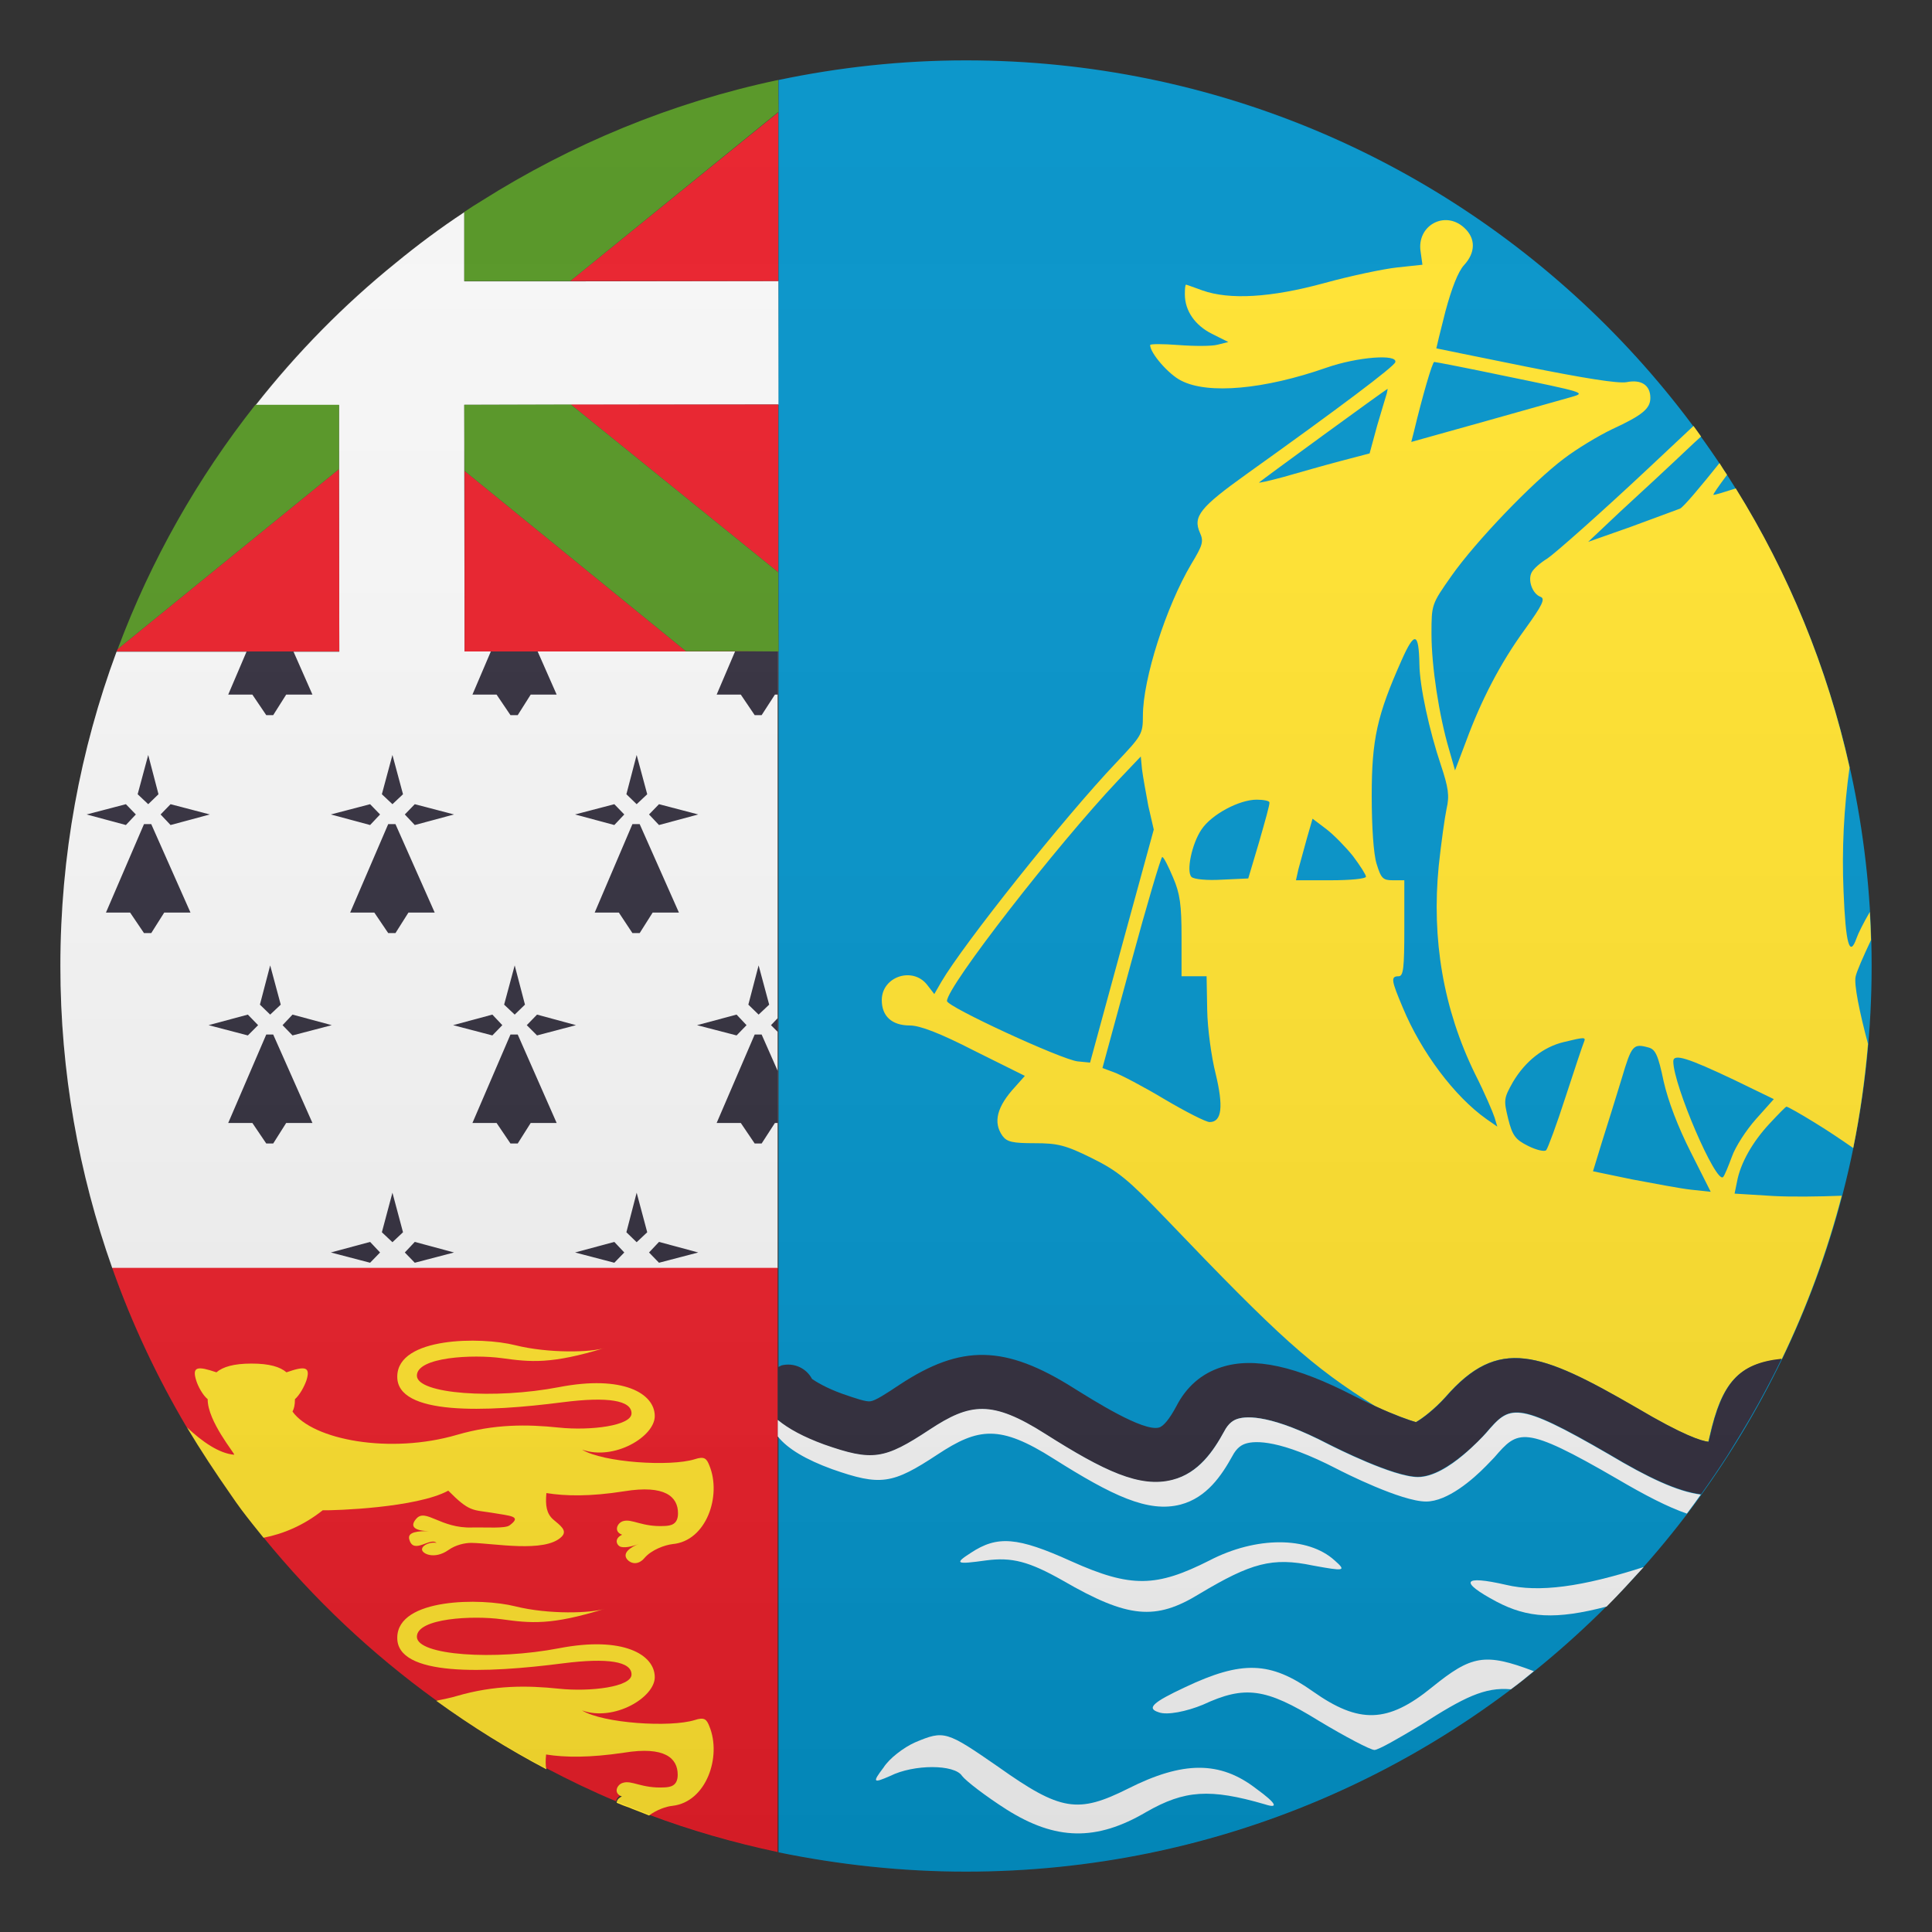 <?xml version="1.0" encoding="utf-8"?>
<!-- Generator: Adobe Illustrator 21.0.0, SVG Export Plug-In . SVG Version: 6.00 Build 0)  -->
<svg version="1.1" id="Layer_1" xmlns="http://www.w3.org/2000/svg" xmlns:xlink="http://www.w3.org/1999/xlink" x="0px" y="0px"
	 width="64px" height="64px" viewBox="0 0 64 64" enable-background="new 0 0 64 64" xml:space="preserve">
<rect x="0" y="0" width="64" height="64" fill="#333333" stroke="none"/>
<path fill="#F5F5F5" d="M25.79,9.31L25.79,9.31h-0.02l-6.88,0.01l-3.51,0l0-2.19v-0.1c-0.79,0.52-1.54,1.08-2.27,1.68
	c-1.72,1.39-3.27,2.97-4.64,4.71l2.76,0l0,2.13l0.01,6.04H3.86C2.66,24.83,2,28.33,2,32c0,3.51,0.61,6.88,1.72,10.01h22.04V21.58
	H15.39l-0.01-5.97l0-2.2l3.53,0l6.86-0.01h0.02h0.01L25.79,9.31z"/>
<path fill="#0091C8" d="M32,2c-2.13,0-4.21,0.23-6.21,0.65v58.71C27.79,61.77,29.87,62,32,62c16.57,0,30-13.43,30-30
	C62,15.43,48.57,2,32,2z"/>
<path fill="#FFE12C" d="M61.47,32.35c0.03-0.16,0.26-0.68,0.51-1.21c-0.01-0.31-0.02-0.62-0.04-0.93c-0.21,0.36-0.39,0.72-0.44,0.87
	c-0.23,0.65-0.36,0.2-0.43-1.55c-0.06-1.38,0.01-2.76,0.2-4.11c-0.74-3.32-2.03-6.44-3.77-9.24c-0.41,0.13-0.73,0.23-0.74,0.21
	c-0.02-0.01,0.16-0.27,0.45-0.66c-0.09-0.13-0.17-0.26-0.25-0.39c-0.6,0.75-1.2,1.47-1.31,1.51c-0.15,0.06-0.9,0.33-1.65,0.61
	l-1.39,0.49l1.05-0.99c0.59-0.54,1.69-1.56,2.46-2.29l0.23-0.21c-0.08-0.11-0.16-0.23-0.25-0.35l-1.46,1.37
	c-1.63,1.53-3.15,2.87-3.38,3.02c-0.23,0.14-0.46,0.34-0.52,0.46c-0.14,0.25,0.02,0.71,0.29,0.81c0.17,0.06,0.06,0.28-0.51,1.07
	c-0.83,1.14-1.46,2.37-1.96,3.73l-0.36,0.95l-0.2-0.7c-0.33-1.12-0.58-2.75-0.58-3.82c0-0.98,0-0.98,0.66-1.92
	c0.8-1.14,2.68-3.1,3.73-3.89c0.42-0.32,1.13-0.75,1.59-0.97c1.02-0.47,1.27-0.69,1.27-1.04c0-0.42-0.3-0.62-0.79-0.52
	c-0.28,0.05-1.41-0.13-3.35-0.52c-1.6-0.32-2.94-0.6-2.95-0.6c0-0.01,0.13-0.56,0.3-1.22c0.21-0.78,0.42-1.32,0.62-1.54
	c0.38-0.41,0.39-0.88,0.01-1.23c-0.64-0.6-1.59-0.08-1.45,0.79l0.06,0.43l-0.84,0.09c-0.46,0.05-1.55,0.28-2.42,0.52
	c-1.76,0.48-3.13,0.56-4.03,0.24c-0.28-0.1-0.52-0.19-0.54-0.19c-0.03,0-0.04,0.14-0.04,0.32c0,0.55,0.34,1.03,0.9,1.31l0.54,0.27
	l-0.36,0.09c-0.19,0.05-0.76,0.05-1.29,0.01c-0.52-0.04-0.94-0.04-0.94,0c0,0.27,0.62,0.98,1.03,1.18c0.89,0.46,2.75,0.29,4.81-0.43
	c1.03-0.36,2.37-0.46,2.28-0.18c-0.05,0.15-1.84,1.5-4.92,3.7c-1.55,1.11-1.79,1.41-1.55,1.95c0.13,0.29,0.09,0.41-0.29,1.04
	c-0.83,1.4-1.6,3.8-1.6,5.02c0,0.61-0.04,0.66-0.88,1.55c-1.72,1.81-5.07,6.02-5.8,7.27l-0.23,0.4l-0.24-0.31
	c-0.48-0.61-1.5-0.27-1.5,0.51c0,0.53,0.33,0.84,0.93,0.84c0.33,0,0.99,0.25,2.14,0.84l1.67,0.83L33.63,36
	c-0.61,0.66-0.74,1.18-0.42,1.63c0.15,0.2,0.34,0.24,1.06,0.24c0.76,0,1.02,0.06,1.89,0.49c0.87,0.43,1.2,0.7,2.47,2.02
	c3.75,3.92,4.81,4.88,6.94,6.21c0.61,0.28,1.1,0.45,1.33,0.52c0.2-0.11,0.61-0.42,0.98-0.83c1.75-2.01,3.12-1.51,6.32,0.35
	c1.57,0.93,2.17,1.11,2.39,1.13l0.04-0.17c0.4-1.78,0.96-2.43,2.39-2.56c0.83-1.72,1.5-3.54,1.99-5.42
	c-0.76,0.03-1.68,0.04-2.25,0.01l-1.3-0.08l0.08-0.39c0.11-0.61,0.51-1.32,1.08-1.93c0.28-0.3,0.53-0.56,0.56-0.56
	c0.04,0,0.45,0.23,0.92,0.52c0.41,0.25,0.86,0.55,1.29,0.85c0.23-1.13,0.39-2.28,0.49-3.45C61.6,33.54,61.41,32.6,61.47,32.35z
	 M46.84,14.29c0.28-1.17,0.61-2.3,0.67-2.3c0.05,0,1.08,0.2,2.32,0.46c2.67,0.55,2.72,0.56,2.23,0.7c-0.21,0.06-1.49,0.42-2.84,0.8
	l-2.47,0.69L46.84,14.29z M36.11,35.2l-0.41-0.04c-0.54-0.06-4.33-1.81-4.33-2c0-0.48,3.63-5.15,5.66-7.3l0.76-0.8l0.04,0.42
	c0.03,0.24,0.13,0.79,0.21,1.22l0.18,0.78l-1.06,3.87L36.11,35.2z M40.07,37.17c-0.12,0-0.79-0.34-1.5-0.76
	c-0.7-0.42-1.45-0.81-1.67-0.89l-0.38-0.14l0.95-3.49c0.52-1.92,0.99-3.5,1.03-3.5c0.05,0,0.2,0.3,0.36,0.68
	c0.23,0.53,0.28,0.91,0.28,1.97v1.3h0.42h0.41l0.02,1.12c0.01,0.61,0.14,1.56,0.28,2.11C40.53,36.65,40.48,37.17,40.07,37.17z
	 M41.71,27.89l-0.36,1.21l-0.87,0.04c-0.48,0.03-0.93-0.01-1.01-0.09c-0.18-0.18,0.01-1.1,0.33-1.57c0.33-0.5,1.25-0.99,1.83-0.99
	c0.23,0,0.42,0.04,0.42,0.09C42.07,26.64,41.9,27.22,41.71,27.89z M44.09,29.16h-1.16l0.08-0.36c0.05-0.19,0.18-0.65,0.28-1.02
	l0.19-0.66l0.45,0.34c0.25,0.19,0.65,0.6,0.89,0.9c0.24,0.32,0.43,0.62,0.43,0.68C45.25,29.11,44.73,29.16,44.09,29.16z
	 M44.38,15.28c-0.53,0.14-1.37,0.38-1.86,0.52c-0.48,0.13-0.84,0.21-0.81,0.18c0.1-0.09,4.22-3.1,4.26-3.1l-0.03,0.15
	c-0.03,0.09-0.17,0.57-0.32,1.07l-0.25,0.92L44.38,15.28z M49.24,37.07c-1.06-0.75-2.16-2.22-2.77-3.69
	c-0.38-0.9-0.41-1.04-0.14-1.04c0.16,0,0.19-0.27,0.19-1.59v-1.59h-0.38c-0.33,0-0.39-0.06-0.54-0.55c-0.1-0.32-0.16-1.22-0.16-2.25
	c0-1.88,0.18-2.67,0.99-4.49c0.43-0.97,0.57-0.93,0.59,0.14c0.01,0.74,0.33,2.2,0.71,3.33c0.25,0.75,0.29,1.02,0.19,1.45
	c-0.06,0.28-0.18,1.14-0.26,1.89c-0.24,2.43,0.15,4.74,1.2,6.89c0.32,0.63,0.6,1.29,0.65,1.45l0.09,0.3L49.24,37.07z M52.47,34.52
	c-0.04,0.09-0.31,0.9-0.61,1.82c-0.29,0.9-0.59,1.71-0.64,1.76c-0.05,0.06-0.32,0-0.6-0.14c-0.42-0.21-0.52-0.34-0.66-0.9
	c-0.15-0.62-0.15-0.67,0.16-1.22c0.41-0.69,1.01-1.16,1.68-1.32C52.5,34.35,52.54,34.35,52.47,34.52z M56.02,39.41
	c-0.37-0.04-1.25-0.21-1.95-0.34l-1.3-0.27l0.3-0.98c0.17-0.54,0.46-1.46,0.65-2.09c0.33-1.11,0.38-1.17,0.89-1.03
	c0.23,0.06,0.32,0.26,0.5,1.12c0.15,0.66,0.47,1.5,0.9,2.35l0.66,1.31L56.02,39.41z M58.17,37.07c-0.33,0.37-0.69,0.93-0.8,1.25
	c-0.12,0.32-0.24,0.62-0.29,0.67c-0.23,0.25-1.65-3.05-1.65-3.83c0-0.27,0.47-0.12,2.01,0.61l1.32,0.64L58.17,37.07z"/>
<path fill="#302C3B" d="M56.64,47.59l-0.04,0.17c-0.22-0.02-0.82-0.2-2.39-1.13c-3.2-1.85-4.57-2.36-6.32-0.35
	c-0.37,0.41-0.78,0.72-0.98,0.83c-0.23-0.06-0.73-0.24-1.33-0.52c-0.23-0.1-0.47-0.22-0.73-0.35c-1.92-0.99-3.31-1.3-4.39-0.95
	c-0.66,0.21-1.16,0.65-1.49,1.29c-0.23,0.43-0.43,0.67-0.58,0.71c-0.53,0.14-2.18-0.91-2.81-1.3c-2.28-1.44-3.73-1.47-5.78-0.12
	c-0.45,0.3-0.8,0.53-0.97,0.55c-0.14,0.02-0.47-0.09-0.93-0.25c-0.53-0.19-0.87-0.4-1-0.49c-0.19-0.36-0.6-0.55-1.01-0.45
	l-0.12,0.06l-0.01,0v1v0.76l0.01,0c0.35,0.29,0.85,0.57,1.53,0.81c1.6,0.56,1.99,0.5,3.49-0.49c1.35-0.89,2.06-0.99,3.84,0.14
	c1.95,1.23,3.13,1.8,4.21,1.52c0.86-0.23,1.36-0.97,1.71-1.6C40.7,47.13,40.87,47.05,41,47c0.32-0.1,1.14-0.13,3.02,0.84
	c0.22,0.11,2.14,1.08,2.95,1.08c0.49,0,1.05-0.36,1.5-0.73c0.37-0.3,0.66-0.61,0.76-0.73c0.79-0.91,0.95-1.1,4.07,0.71
	c1.29,0.77,2.26,1.23,3.05,1.33c0.3-0.42,0.59-0.85,0.87-1.28l0.16-0.26c0.4-0.64,0.79-1.3,1.14-1.97l0.09-0.17
	c0.14-0.27,0.28-0.54,0.41-0.81C57.59,45.16,57.04,45.81,56.64,47.59z"/>
<polygon fill="#302C3B" points="25.54,33.96 25.76,34.18 25.77,34.19 25.77,33.72 25.76,33.73 "/>
<polygon fill="#302C3B" points="23.09,33.96 24.4,34.3 24.73,33.96 24.4,33.61 "/>
<polygon fill="#302C3B" points="24.79,33.28 25.13,33.61 25.48,33.28 25.13,31.98 "/>
<polygon fill="#302C3B" points="25.77,37.2 25.77,35.48 25.76,35.47 25.23,34.27 25,34.27 23.74,37.2 24.54,37.2 25,37.88 
	25.23,37.88 25.67,37.2 25.76,37.2 "/>
<polygon fill="#302C3B" points="17.45,33.96 17.79,34.3 19.08,33.96 17.79,33.61 "/>
<polygon fill="#302C3B" points="15.01,33.96 16.31,34.3 16.64,33.96 16.31,33.61 "/>
<polygon fill="#302C3B" points="16.7,33.28 17.05,33.61 17.39,33.28 17.05,31.98 "/>
<polygon fill="#302C3B" points="16.91,34.27 15.65,37.2 16.45,37.2 16.91,37.88 17.15,37.88 17.58,37.2 18.44,37.2 17.15,34.27 "/>
<polygon fill="#302C3B" points="9.36,33.96 9.69,34.3 10.99,33.96 9.69,33.61 "/>
<polygon fill="#302C3B" points="8.55,33.96 8.21,33.61 6.91,33.96 8.21,34.3 "/>
<polygon fill="#302C3B" points="8.61,33.28 8.95,33.61 9.3,33.28 8.95,31.98 "/>
<polygon fill="#302C3B" points="8.82,34.27 7.56,37.2 8.36,37.2 8.82,37.88 9.05,37.88 9.48,37.2 10.35,37.2 9.05,34.27 "/>
<polygon fill="#302C3B" points="25,23.69 25.23,23.69 25.67,23.01 25.76,23.01 25.77,23.01 25.77,21.58 25.76,21.58 24.35,21.58 
	23.74,23.01 24.54,23.01 "/>
<polygon fill="#302C3B" points="16.91,23.69 17.15,23.69 17.58,23.01 18.44,23.01 17.81,21.58 16.26,21.58 15.65,23.01 16.45,23.01 
	"/>
<polygon fill="#302C3B" points="8.82,23.69 9.05,23.69 9.48,23.01 10.35,23.01 9.72,21.58 8.17,21.58 7.56,23.01 8.36,23.01 "/>
<polygon fill="#302C3B" points="6.95,26.98 5.65,26.64 5.32,26.98 5.65,27.33 "/>
<polygon fill="#302C3B" points="4.5,26.98 4.17,26.64 2.87,26.98 4.17,27.33 "/>
<polygon fill="#302C3B" points="5.25,26.31 4.91,25.01 4.56,26.31 4.91,26.64 "/>
<polygon fill="#302C3B" points="4.77,27.3 3.51,30.23 4.31,30.23 4.77,30.91 5.01,30.91 5.44,30.23 6.31,30.23 5.01,27.3 "/>
<polygon fill="#302C3B" points="15.04,26.98 13.74,26.64 13.41,26.98 13.74,27.33 "/>
<polygon fill="#302C3B" points="12.59,26.98 12.26,26.64 10.96,26.98 12.26,27.33 "/>
<polygon fill="#302C3B" points="13.35,26.31 13,25.01 12.65,26.31 13,26.64 "/>
<polygon fill="#302C3B" points="12.86,27.3 11.6,30.23 12.4,30.23 12.86,30.91 13.1,30.91 13.53,30.23 14.4,30.23 13.1,27.3 "/>
<polygon fill="#302C3B" points="23.13,26.98 21.83,26.64 21.5,26.98 21.83,27.33 "/>
<polygon fill="#302C3B" points="20.68,26.98 20.35,26.64 19.05,26.98 20.35,27.33 "/>
<polygon fill="#302C3B" points="21.44,26.31 21.09,25.01 20.75,26.31 21.09,26.64 "/>
<polygon fill="#302C3B" points="20.95,27.3 19.7,30.23 20.5,30.23 20.95,30.91 21.19,30.91 21.62,30.23 22.49,30.23 21.19,27.3 "/>
<polygon fill="#302C3B" points="13.41,41.49 13.74,41.83 15.04,41.49 13.74,41.14 "/>
<polygon fill="#302C3B" points="10.96,41.49 12.26,41.83 12.59,41.49 12.26,41.14 "/>
<polygon fill="#302C3B" points="12.65,40.82 13,41.15 13.35,40.82 13,39.51 "/>
<polygon fill="#302C3B" points="21.5,41.49 21.83,41.83 23.13,41.49 21.83,41.14 "/>
<polygon fill="#302C3B" points="19.05,41.49 20.35,41.83 20.68,41.49 20.35,41.14 "/>
<polygon fill="#302C3B" points="20.75,40.82 21.09,41.15 21.44,40.82 21.09,39.51 "/>
<polygon fill="#E81C27" points="22.72,21.57 15.39,15.6 15.39,21.58 16.26,21.58 17.81,21.58 24.35,21.58 25.76,21.58 25.77,21.58 
	24.36,21.57 "/>
<polygon fill="#E81C27" points="18.89,9.31 25.77,9.31 25.78,9.31 25.78,3.71 25.77,3.73 "/>
<polygon fill="#E81C27" points="18.91,13.4 25.77,18.95 25.78,18.96 25.78,20.43 25.78,13.4 25.77,13.4 "/>
<polygon fill="#E81C27" points="3.9,21.5 3.86,21.58 8.17,21.58 9.72,21.58 11.24,21.58 11.23,15.54 "/>
<polygon fill="#E81C27" points="25.78,2.65 25.78,3.11 25.78,2.65 "/>
<polygon fill="#529320" points="25.78,20.43 25.78,18.96 25.77,18.95 18.91,13.4 15.38,13.41 15.39,15.6 22.72,21.57 24.36,21.57 
	25.77,21.58 25.78,21.58 25.79,21.58 25.79,21.33 "/>
<path fill="#529320" d="M25.78,3.11l0-0.46l-0.01,0c-3.54,0.75-6.85,2.13-9.81,4c-0.2,0.12-0.39,0.24-0.58,0.37v0.1l0,2.19l3.51,0
	l6.88-5.59l0.02-0.01l0-0.01L25.78,3.11z"/>
<path fill="#529320" d="M8.46,13.41C6.55,15.83,5,18.55,3.9,21.5l7.33-5.96l0-2.13L8.46,13.41z"/>
<path fill="#F5F5F5" d="M53.3,48.18c-3.12-1.81-3.29-1.62-4.07-0.71c-0.1,0.11-0.39,0.42-0.76,0.73c-0.44,0.37-1,0.73-1.5,0.73
	c-0.81,0-2.73-0.97-2.95-1.08C42.14,46.87,41.32,46.9,41,47c-0.13,0.04-0.3,0.13-0.45,0.42c-0.35,0.64-0.84,1.38-1.71,1.6
	c-1.08,0.28-2.27-0.29-4.21-1.52c-1.78-1.13-2.49-1.03-3.84-0.14c-1.5,0.99-1.89,1.05-3.49,0.49c-0.68-0.25-1.18-0.52-1.53-0.81
	l-0.01,0v0.55l0.01,0c0.32,0.4,0.92,0.76,1.8,1.08c1.6,0.56,1.99,0.5,3.49-0.49c1.35-0.89,2.06-0.99,3.84,0.14
	c1.95,1.23,3.13,1.8,4.21,1.52c0.87-0.23,1.36-0.97,1.71-1.6c0.15-0.29,0.32-0.38,0.45-0.42c0.32-0.1,1.14-0.13,3.02,0.84
	c0.21,0.11,2.13,1.08,2.95,1.08c0.71,0,1.55-0.73,1.99-1.18c0.12-0.12,0.22-0.23,0.27-0.28c0.79-0.91,0.95-1.1,4.07,0.71
	c0.92,0.54,1.67,0.93,2.31,1.15c0.16-0.21,0.31-0.42,0.46-0.63C55.56,49.41,54.59,48.95,53.3,48.18z"/>
<path fill="#F5F5F5" d="M32.67,51.69c0.85-0.11,1.41,0.03,2.54,0.67c2.16,1.25,3.07,1.33,4.52,0.44c1.72-1.03,2.42-1.22,3.76-0.94
	c1.04,0.19,1.13,0.19,0.72-0.17c-0.88-0.8-2.6-0.8-4.14,0c-1.76,0.89-2.6,0.92-4.58,0.03c-1.79-0.81-2.45-0.86-3.33-0.28
	C31.6,51.8,31.67,51.83,32.67,51.69z"/>
<path fill="#F5F5F5" d="M49.89,52.5c-1.44-0.33-1.57-0.11-0.31,0.56c1.03,0.54,1.95,0.6,3.64,0.16c0.42-0.42,0.83-0.87,1.23-1.31
	C52.4,52.57,50.98,52.76,49.89,52.5z"/>
<path fill="#F5F5F5" d="M47.44,55.89c-1.47,1.2-2.42,1.22-3.95,0.14c-1.41-1-2.35-1.03-4.23-0.14c-1.07,0.5-1.29,0.7-0.88,0.83
	c0.28,0.11,0.94-0.03,1.47-0.25c1.38-0.64,2.07-0.56,3.83,0.53c0.88,0.53,1.72,0.97,1.85,0.97s0.81-0.39,1.54-0.83
	c1.42-0.91,2.11-1.26,2.98-1.18c0.26-0.19,0.51-0.39,0.76-0.6C49.18,54.74,48.74,54.84,47.44,55.89z"/>
<path fill="#F5F5F5" d="M41.61,59.25c-1.19-0.92-2.42-0.92-4.24,0c-1.66,0.83-2.23,0.75-4.3-0.72c-1.72-1.19-1.79-1.22-2.76-0.81
	c-0.38,0.17-0.85,0.53-1.04,0.83c-0.38,0.5-0.35,0.53,0.22,0.28c0.78-0.39,2.13-0.39,2.38,0c0.13,0.17,0.78,0.67,1.47,1.11
	c1.63,1.03,2.98,1.06,4.64,0.08c1.26-0.72,2.1-0.78,3.92-0.25C42.36,59.92,42.3,59.75,41.61,59.25z"/>
<path fill="#E81C27" d="M20.59,59.47c-0.29-0.1-0.17-0.39,0.03-0.45c0.3-0.09,0.62,0.19,1.38,0.15c0.19-0.01,0.44-0.04,0.44-0.42
	c0-0.55-0.43-0.95-1.78-0.73c-1.14,0.18-1.95,0.16-2.58,0.06c-0.02,0.2-0.02,0.36,0.01,0.49c0.76,0.4,1.53,0.77,2.32,1.1
	C20.42,59.6,20.46,59.52,20.59,59.47z"/>
<path fill="#E81C27" d="M3.72,42.01c0.65,1.84,1.48,3.6,2.46,5.26c0.51,0.48,3.2,3.52,2.55,3.66c1.66,2.04,3.58,3.85,5.71,5.39
	c0.23-0.04,7.29,3.6,7.05,3.79c1.38,0.52,2.81,0.93,4.27,1.24V47.59v-0.55v-0.76v-1v-3.28H3.72z"/>
<path fill="#FFE12C" d="M23.5,48.55c-0.09-0.23-0.16-0.32-0.49-0.21c-0.81,0.25-3.03,0.11-3.73-0.32c1.06,0.38,2.41-0.43,2.41-1.11
	c0-0.75-1.05-1.37-3.17-0.96c-2.13,0.41-4.71,0.23-4.71-0.38c0-0.62,1.86-0.71,2.81-0.58c0.95,0.13,1.63,0.21,3.42-0.34
	c-0.44,0.15-1.86,0.19-2.98-0.09c-1.12-0.28-3.88-0.28-3.9,1.03c-0.03,1.31,2.94,1.19,5.49,0.86c1.49-0.19,2.27-0.06,2.27,0.37
	c0,0.41-1.36,0.58-2.41,0.47c-1.05-0.11-2.13-0.12-3.37,0.24c-2.22,0.65-4.78,0.17-5.45-0.77c0.05-0.1,0.08-0.21,0.08-0.4v-0.01
	c0.16-0.14,0.31-0.42,0.38-0.62c0.15-0.47-0.06-0.48-0.66-0.27c-0.21-0.18-0.56-0.29-1.16-0.29c-0.59,0-0.95,0.11-1.16,0.29
	c-0.62-0.21-0.82-0.2-0.67,0.27c0.06,0.2,0.22,0.49,0.38,0.62v0.01c0,0.72,0.9,1.79,0.88,1.83c-0.5-0.04-1.06-0.43-1.57-0.91
	c0.46,0.77,0.95,1.51,1.46,2.24c0.11,0.16,0.22,0.32,0.34,0.48c0.24,0.32,0.49,0.63,0.74,0.94c0.66-0.13,1.33-0.41,1.96-0.91
	c0.39,0.01,3.11-0.08,4.16-0.65c0.7,0.71,0.81,0.63,1.43,0.73c0.64,0.11,1.02,0.11,0.6,0.42c-0.15,0.11-0.76,0.06-1.23,0.07
	c-1.06,0.04-1.55-0.65-1.86-0.29c-0.24,0.27-0.03,0.4,0.41,0.41c-0.34,0-0.72,0.02-0.64,0.28c0.14,0.51,0.69-0.09,0.9,0.11
	c-0.18-0.04-0.47,0.06-0.48,0.21c-0.01,0.15,0.41,0.35,0.87,0.03c0.25-0.18,0.56-0.24,0.76-0.24c0.75,0.01,2.44,0.34,2.99-0.2
	c0.22-0.21-0.06-0.39-0.28-0.58c-0.21-0.19-0.26-0.45-0.22-0.87c0.63,0.1,1.44,0.12,2.58-0.06c1.35-0.22,1.78,0.18,1.78,0.73
	c0,0.38-0.25,0.41-0.44,0.42c-0.76,0.04-1.08-0.25-1.38-0.16c-0.2,0.06-0.32,0.35-0.03,0.45c-0.24,0.11-0.21,0.3-0.09,0.38
	c0.12,0.08,0.44,0.01,0.65-0.08c-0.28,0.11-0.56,0.3-0.4,0.51c0.1,0.13,0.35,0.23,0.58-0.04c0.23-0.27,0.67-0.43,0.93-0.46
	C23.4,51.05,23.91,49.55,23.5,48.55z"/>
<path fill="#FFE12C" d="M23.5,57.19c-0.09-0.23-0.16-0.32-0.49-0.21c-0.81,0.25-3.03,0.11-3.73-0.32c1.06,0.38,2.41-0.43,2.41-1.1
	c0-0.75-1.05-1.37-3.17-0.96c-2.13,0.41-4.71,0.24-4.71-0.38c0-0.62,1.86-0.71,2.81-0.58c0.95,0.13,1.63,0.21,3.42-0.35
	c-0.44,0.15-1.86,0.2-2.98-0.08c-1.12-0.28-3.88-0.28-3.9,1.03c-0.03,1.31,2.94,1.19,5.49,0.86c1.49-0.19,2.27-0.06,2.27,0.37
	c0,0.41-1.36,0.58-2.41,0.47c-1.05-0.11-2.13-0.12-3.37,0.24c-0.23,0.07-0.46,0.11-0.69,0.16c1.16,0.84,2.38,1.6,3.65,2.27
	c-0.03-0.13-0.03-0.29-0.01-0.49c0.63,0.1,1.44,0.11,2.58-0.06c1.35-0.22,1.78,0.18,1.78,0.73c0,0.38-0.25,0.41-0.44,0.42
	c-0.76,0.04-1.08-0.25-1.38-0.15c-0.2,0.06-0.32,0.35-0.03,0.45c-0.13,0.06-0.17,0.14-0.17,0.21c0.14,0.06,0.29,0.12,0.44,0.17
	l0.07,0.03c0.19,0.07,0.38,0.15,0.56,0.22c0.24-0.18,0.56-0.3,0.78-0.32C23.4,59.69,23.91,58.19,23.5,57.19z"/>
<linearGradient id="SVGID_1_" gradientUnits="userSpaceOnUse" x1="32" y1="62" x2="32" y2="2">
	<stop  offset="0" style="stop-color:#1A1A1A"/>
	<stop  offset="0.102" style="stop-color:#393939;stop-opacity:0.949"/>
	<stop  offset="0.347" style="stop-color:#7F7F7F;stop-opacity:0.826"/>
	<stop  offset="0.569" style="stop-color:#B6B6B6;stop-opacity:0.716"/>
	<stop  offset="0.758" style="stop-color:#DEDEDE;stop-opacity:0.621"/>
	<stop  offset="0.908" style="stop-color:#F6F6F6;stop-opacity:0.546"/>
	<stop  offset="1" style="stop-color:#FFFFFF;stop-opacity:0.5"/>
</linearGradient>
<circle opacity="0.1" fill="url(#SVGID_1_)" cx="32" cy="32" r="30"/>
</svg>
